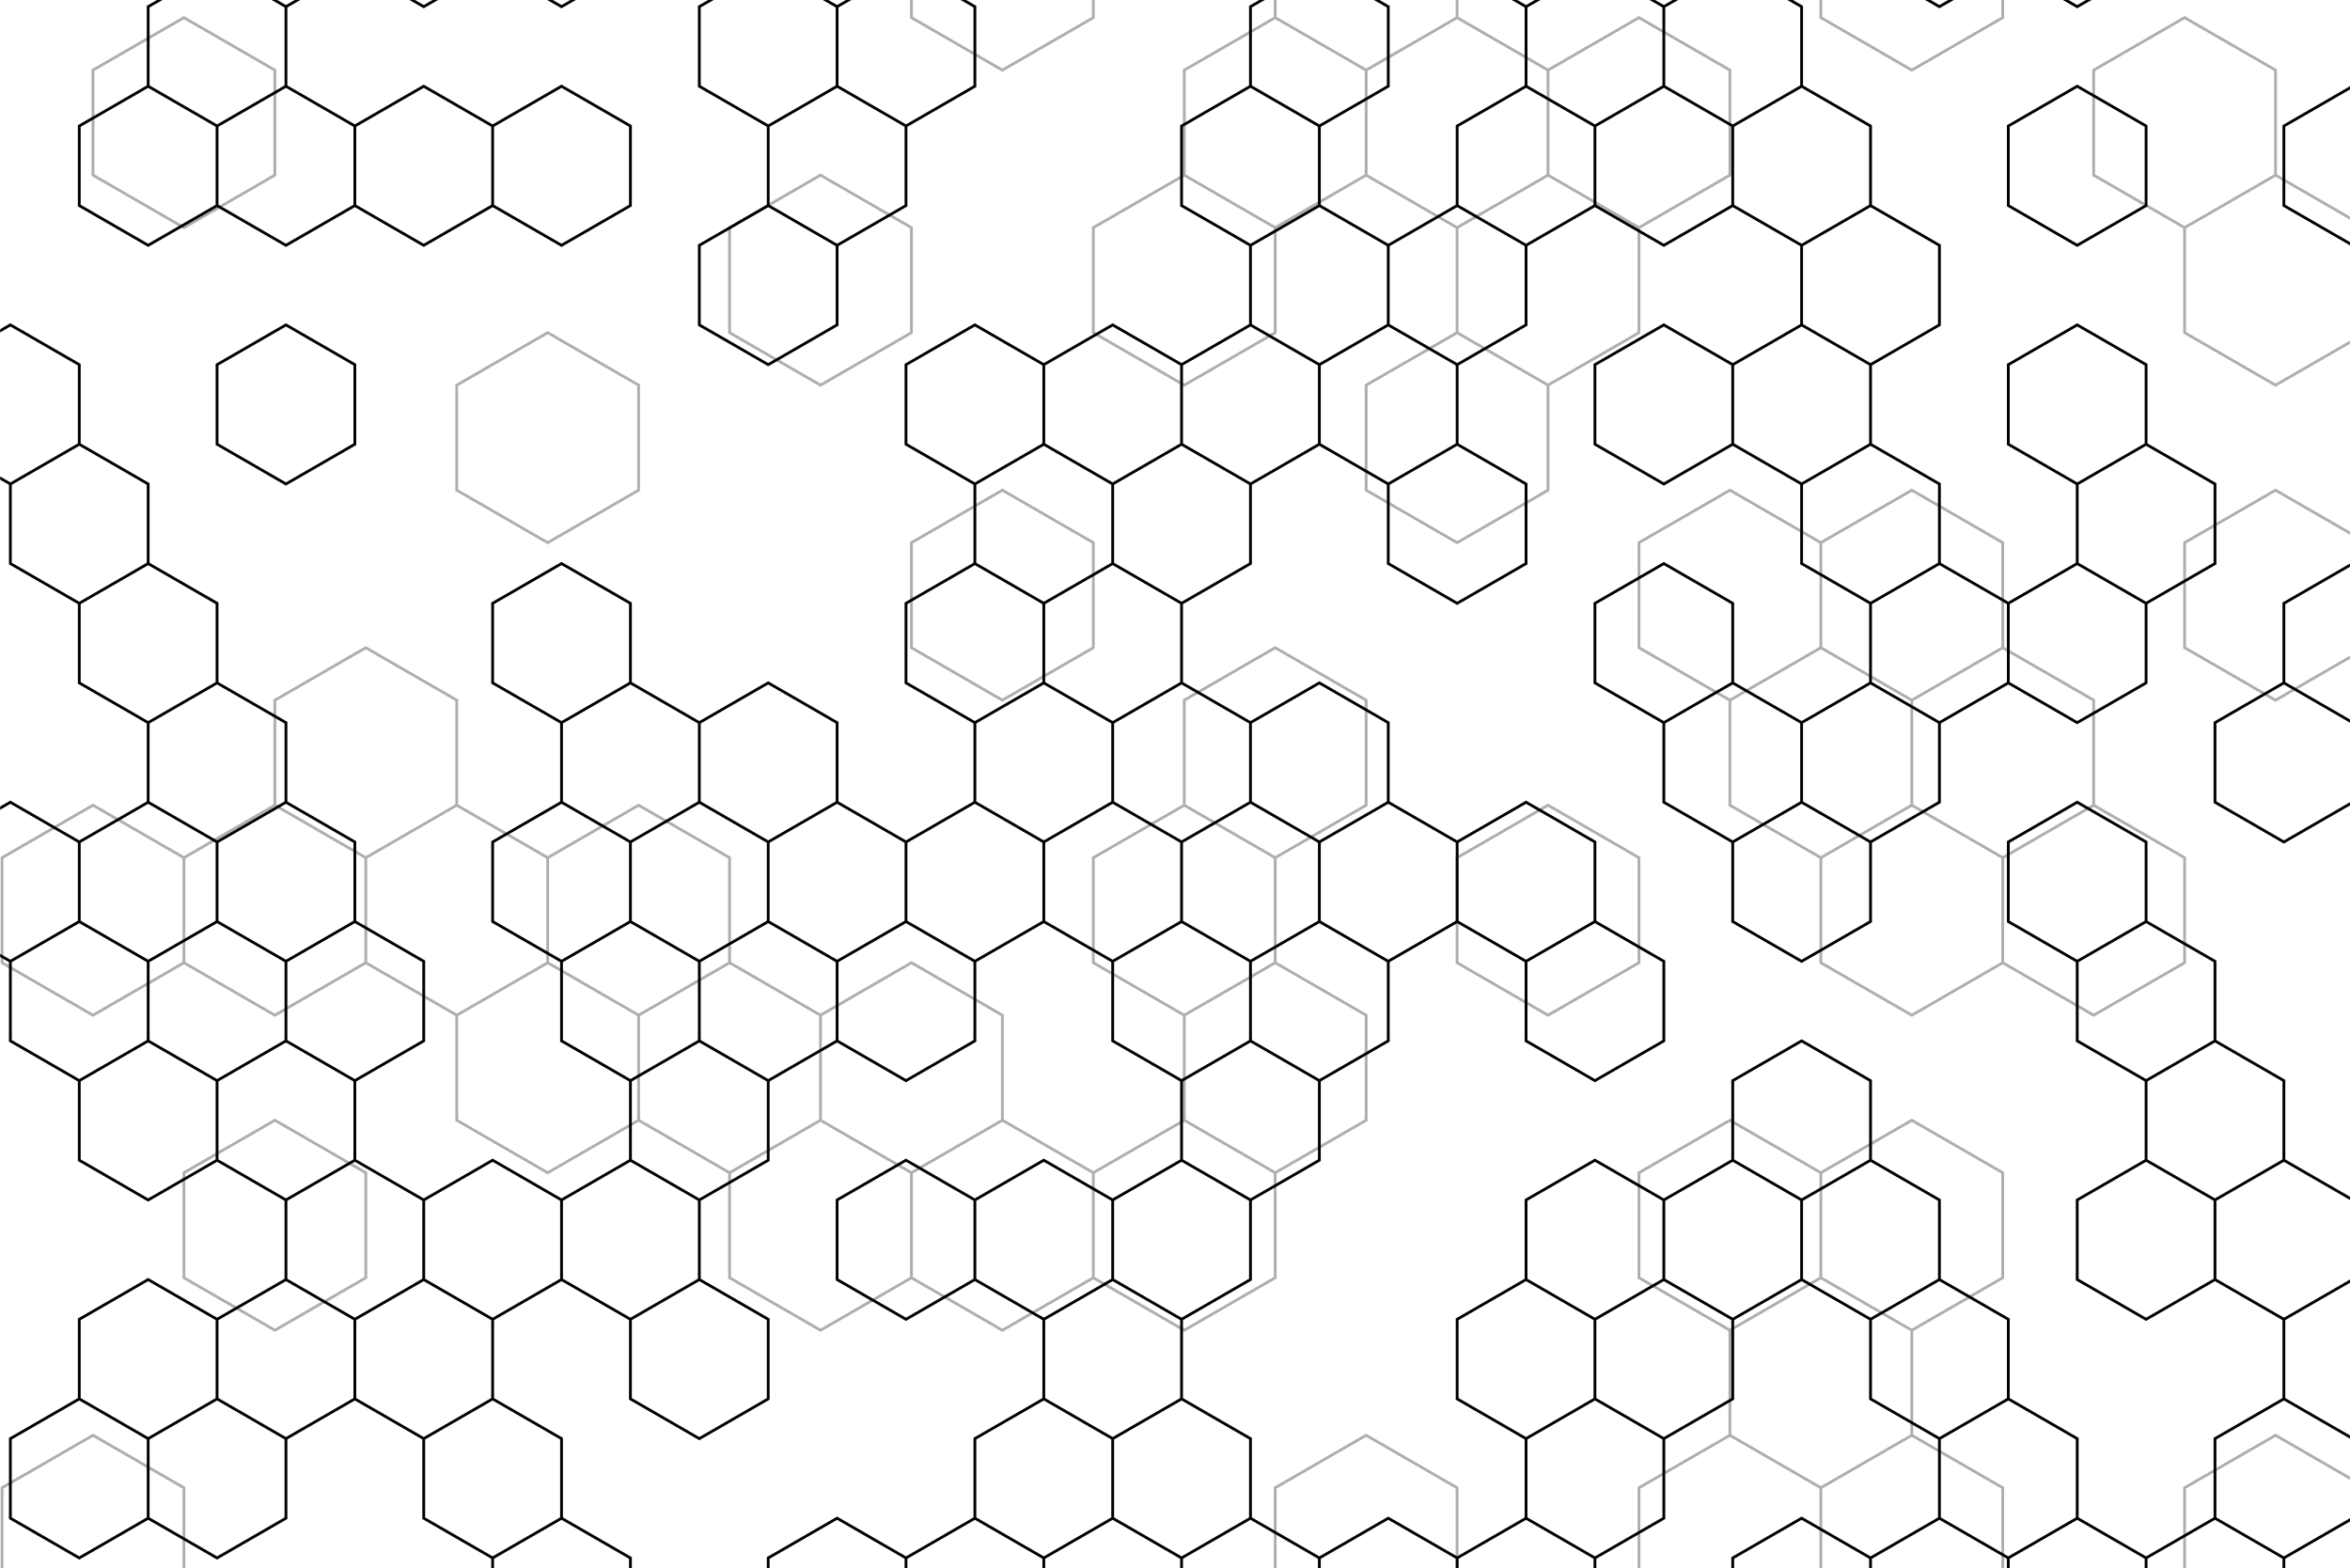 <svg width="1674" height="1117" viewBox="0 0 1674 1117" fill="none" xmlns="http://www.w3.org/2000/svg">
<g clip-path="url(#clip0_93_869)">
<mask id="mask0_93_869" style="mask-type:luminance" maskUnits="userSpaceOnUse" x="0" y="-266" width="1814" height="1700">
<path d="M1813.33 -266H0V1434H1813.33V-266Z" fill="white"/>
</mask>
<g mask="url(#mask0_93_869)">
<path d="M131.013 610.951L66.232 573.551L1.451 610.951V685.751L66.232 723.151L131.013 685.751M131.013 610.951V685.751M131.013 610.951L195.795 573.551M131.013 685.751L195.795 723.151L260.576 685.751M260.576 -211.849L325.357 -174.449M260.576 -211.849L195.795 -174.449V-99.649L260.576 -62.249L325.357 -99.649V-174.449M260.576 -211.849V-286.649L325.357 -324.049L390.139 -286.649V-211.849L325.357 -174.449M325.357 573.551V498.751L260.576 461.351L195.795 498.751V573.551M325.357 573.551L260.576 610.951M325.357 573.551L390.139 610.951M260.576 610.951L195.795 573.551M260.576 610.951V685.751M260.576 685.751L325.357 723.151M390.139 610.951V685.751M390.139 610.951L454.92 573.551L519.701 610.951V685.751M390.139 685.751L325.357 723.151M390.139 685.751L454.92 723.151M325.357 723.151V797.951L390.139 835.351L454.92 797.951M454.92 723.151V797.951M454.92 723.151L519.701 685.751M454.92 797.951L519.701 835.351M519.701 685.751L584.471 723.151M584.471 723.151V797.951M584.471 723.151L649.253 685.751L714.034 723.151V797.951M584.471 797.951L519.701 835.351M584.471 797.951L649.253 835.351M519.701 835.351V910.151L584.471 947.551L649.253 910.151M714.034 797.951L649.253 835.351M714.034 797.951L778.815 835.351M649.253 835.351V910.151M649.253 910.151L714.034 947.551L778.815 910.151M778.815 835.351V910.151M778.815 835.351L843.597 797.951M778.815 910.151L843.597 947.551L908.378 910.151V835.351M973.159 -99.649V-174.449L908.378 -211.849L843.597 -174.449V-99.649L908.378 -62.249M973.159 -99.649L908.378 -62.249M973.159 -99.649L1037.94 -62.249V12.551M908.378 -62.249V12.551M908.378 12.551L973.159 49.951M908.378 12.551L843.597 49.951V124.751M973.159 49.951V124.751M973.159 49.951L1037.94 12.551M973.159 124.751L908.378 162.151M973.159 124.751L1037.94 162.151M908.378 162.151L843.597 124.751M908.378 162.151V236.951L843.597 274.351L778.815 236.951V162.151L843.597 124.751M908.378 610.951L973.159 573.551V498.751L908.378 461.351L843.597 498.751V573.551M908.378 610.951L843.597 573.551M908.378 610.951V685.751M843.597 573.551L778.815 610.951V685.751L843.597 723.151M908.378 685.751L843.597 723.151M908.378 685.751L973.159 723.151V797.951L908.378 835.351M843.597 723.151V797.951M908.378 835.351L843.597 797.951M1037.94 12.551L1102.72 49.951M1102.72 49.951V124.751M1102.72 49.951L1167.5 12.551L1232.28 49.951V124.751L1167.5 162.151M1102.72 124.751L1037.94 162.151M1102.72 124.751L1167.5 162.151M1037.94 162.151V236.951M1037.94 236.951L1102.72 274.351M1037.94 236.951L973.159 274.351V349.151L1037.94 386.551L1102.72 349.151V274.351M1102.72 274.351L1167.5 236.951V162.151M1167.5 -286.649L1102.72 -324.049L1037.94 -286.649V-211.849L1102.72 -174.449M1167.5 -286.649V-211.849M1167.5 -286.649L1232.28 -324.049L1297.07 -286.649V-211.849L1232.28 -174.449M1167.5 -211.849L1102.72 -174.449M1167.5 -211.849L1232.28 -174.449M1102.72 -174.449V-99.649L1167.5 -62.249L1232.28 -99.649V-174.449M1167.5 1134.55L1232.28 1171.95M1167.5 1134.55L1102.72 1171.95V1246.75L1167.5 1284.15L1232.28 1246.75V1171.95M1167.5 1134.55V1059.75L1232.28 1022.35M1232.28 1171.95L1297.07 1134.55M1297.07 386.551L1232.28 349.151L1167.5 386.551V461.351L1232.28 498.751M1297.07 386.551V461.351M1297.07 386.551L1361.85 349.151L1426.63 386.551V461.351M1297.07 461.351L1232.28 498.751M1297.07 461.351L1361.85 498.751M1232.28 498.751V573.551L1297.07 610.951M1361.85 498.751V573.551M1361.85 498.751L1426.63 461.351M1361.85 573.551L1297.07 610.951M1361.85 573.551L1426.63 610.951M1297.07 610.951V685.751L1361.85 723.151L1426.63 685.751M1297.07 835.351L1232.28 797.951L1167.5 835.351V910.151L1232.28 947.551M1297.07 835.351V910.151M1297.07 835.351L1361.85 797.951L1426.63 835.351V910.151L1361.85 947.551M1297.07 910.151L1232.28 947.551M1297.07 910.151L1361.85 947.551M1232.28 947.551V1022.35M1361.85 947.551V1022.35M1361.85 1022.35L1297.07 1059.75M1361.85 1022.35L1426.63 1059.75V1134.55M1297.07 1059.75L1232.28 1022.35M1297.07 1059.75V1134.55M1297.07 1134.55L1361.85 1171.95M1426.63 461.351L1491.4 498.751V573.551M1491.4 573.551L1426.63 610.951M1491.4 573.551L1556.18 610.951V685.751L1491.4 723.151L1426.63 685.751M1426.63 610.951V685.751M1426.63 1134.55L1361.85 1171.95M1426.63 1134.55L1491.4 1171.95V1246.75L1426.63 1284.15L1361.85 1246.75V1171.95M1620.96 124.751V49.951L1556.18 12.551L1491.4 49.951V124.751L1556.18 162.151M1620.96 124.751L1556.18 162.151M1620.96 124.751L1685.74 162.151M1556.18 162.151V236.951L1620.96 274.351L1685.74 236.951M1685.74 -211.849L1750.52 -174.449M1685.74 -211.849L1620.96 -174.449V-99.649L1685.74 -62.249L1750.52 -99.649M1685.74 -211.849V-286.649L1750.52 -324.049L1815.31 -286.649V-211.849M1750.52 -174.449V-99.649M1750.52 -174.449L1815.31 -211.849M1750.52 -99.649L1815.31 -62.249L1880.09 -99.649V-174.449L1815.31 -211.849M1685.74 162.151V236.951M1685.74 162.151L1750.52 124.751L1815.31 162.151V236.951L1750.52 274.351L1685.74 236.951M1685.74 1059.75L1620.96 1022.35L1556.18 1059.75V1134.55L1620.96 1171.95M1685.74 1059.75V1134.55M1685.74 1059.75L1750.52 1022.35L1815.31 1059.75V1134.55L1750.52 1171.95M1685.74 1134.55L1620.96 1171.95M1685.74 1134.55L1750.52 1171.95M1620.96 1171.95V1246.75M1750.52 1171.95V1246.75L1685.74 1284.15M1685.74 1284.15L1620.96 1246.75M1685.74 1284.15V1358.95L1620.96 1396.35L1556.18 1358.95V1284.15L1620.96 1246.75M1815.31 685.751V610.951L1750.52 573.551L1685.74 610.951V685.751L1750.52 723.151M1815.31 685.751L1750.52 723.151M1815.31 685.751L1880.09 723.151V797.951L1815.31 835.351L1750.52 797.951V723.151M66.232 -324.049L131.013 -286.649V-211.849L66.232 -174.449L1.451 -211.849V-286.649L66.232 -324.049ZM131.013 12.551L195.795 49.951V124.751L131.013 162.151L66.232 124.751V49.951L131.013 12.551ZM66.232 1022.35L131.013 1059.75V1134.55L66.232 1171.95L1.451 1134.55V1059.75L66.232 1022.35ZM195.795 797.951L260.576 835.351V910.151L195.795 947.551L131.013 910.151V835.351L195.795 797.951ZM390.139 236.951L454.92 274.351V349.151L390.139 386.551L325.357 349.151V274.351L390.139 236.951ZM390.139 1134.55L454.92 1171.95V1246.75L390.139 1284.15L325.357 1246.75V1171.95L390.139 1134.55ZM390.139 1358.95L454.92 1396.35V1471.15L390.139 1508.55L325.357 1471.15V1396.35L390.139 1358.95ZM584.471 124.751L649.253 162.151V236.951L584.471 274.351L519.701 236.951V162.151L584.471 124.751ZM714.034 -324.049L778.815 -286.649V-211.849L714.034 -174.449L649.253 -211.849V-286.649L714.034 -324.049ZM714.034 -99.649L778.815 -62.249V12.551L714.034 49.951L649.253 12.551V-62.249L714.034 -99.649ZM714.034 349.151L778.815 386.551V461.351L714.034 498.751L649.253 461.351V386.551L714.034 349.151ZM778.815 1134.55L843.597 1171.95V1246.75L778.815 1284.15L714.034 1246.75V1171.95L778.815 1134.55ZM908.378 1358.95L973.159 1396.35V1471.15L908.378 1508.55L843.597 1471.15V1396.35L908.378 1358.95ZM973.159 1022.35L1037.94 1059.75V1134.55L973.159 1171.95L908.378 1134.55V1059.75L973.159 1022.35ZM1102.72 573.551L1167.5 610.951V685.751L1102.72 723.151L1037.94 685.751V610.951L1102.72 573.551ZM1361.85 -99.649L1426.63 -62.249V12.551L1361.85 49.951L1297.07 12.551V-62.249L1361.85 -99.649ZM1620.96 349.151L1685.74 386.551V461.351L1620.96 498.751L1556.18 461.351V386.551L1620.96 349.151Z" stroke="black" stroke-opacity="0.32" stroke-width="2"/>
<path d="M56.463 316.42V259.753L7.389 231.42L-41.684 259.753V316.42L7.389 344.753M56.463 316.42L7.389 344.753M56.463 316.42L105.547 344.753V401.42M7.389 344.753V401.42L56.463 429.753M105.547 401.42L56.463 429.753M105.547 401.42L154.621 429.753V486.42M56.463 429.753V486.42L105.547 514.753M56.463 599.753L7.389 571.42L-41.684 599.753V656.42L7.389 684.753M56.463 599.753V656.42M56.463 599.753L105.547 571.42M56.463 656.42L7.389 684.753M56.463 656.42L105.547 684.753M7.389 684.753V741.42L56.463 769.753M105.547 684.753V741.42M105.547 684.753L154.621 656.42M105.547 741.42L56.463 769.753M105.547 741.42L154.621 769.753M56.463 769.753V826.42L105.547 854.753L154.621 826.42M56.463 996.42L105.547 1024.75M56.463 996.42L7.389 1024.75V1081.42L56.463 1109.75L105.547 1081.42M56.463 996.42V939.753L105.547 911.42L154.621 939.753M105.547 1024.75V1081.42M105.547 1024.75L154.621 996.42M105.547 1081.42L154.621 1109.75L203.694 1081.42V1024.75M105.547 1251.42V1194.75L56.463 1166.42L7.389 1194.75V1251.42L56.463 1279.75M105.547 1251.42L56.463 1279.75M105.547 1251.42L154.621 1279.75V1336.42L105.547 1364.75L56.463 1336.42V1279.75M154.621 -23.58L203.694 4.753M154.621 -23.58L105.547 4.753V61.42M154.621 -23.58V-80.247L203.694 -108.58L252.767 -80.247M203.694 4.753V61.42M203.694 4.753L252.767 -23.58M203.694 61.42L154.621 89.753M203.694 61.42L252.767 89.753M154.621 89.753L105.547 61.42M154.621 89.753V146.42M105.547 61.42L56.463 89.753V146.42L105.547 174.753L154.621 146.42M154.621 146.42L203.694 174.753L252.767 146.42M154.621 486.42L105.547 514.753M154.621 486.42L203.694 514.753V571.42M105.547 514.753V571.42M203.694 571.42L154.621 599.753M203.694 571.42L252.767 599.753V656.42M154.621 599.753L105.547 571.42M154.621 599.753V656.42M154.621 656.42L203.694 684.753M203.694 684.753V741.42M203.694 684.753L252.767 656.42M203.694 741.42L154.621 769.753M203.694 741.42L252.767 769.753M154.621 769.753V826.42M154.621 826.42L203.694 854.753M154.621 939.753V996.42M154.621 939.753L203.694 911.42M154.621 996.42L203.694 1024.75M203.694 1024.75L252.767 996.42M252.767 -250.247L203.694 -278.58L154.621 -250.247V-193.58L203.694 -165.247L252.767 -193.58M252.767 -250.247V-193.58M252.767 -250.247L301.841 -278.58L350.925 -250.247M252.767 -193.58L301.841 -165.247M252.767 -80.247V-23.58M252.767 -80.247L301.841 -108.58M252.767 -23.58L301.841 4.753L350.925 -23.58M252.767 89.753V146.42M252.767 89.753L301.841 61.42L350.925 89.753M252.767 146.42L301.841 174.753L350.925 146.42M252.767 656.42L301.841 684.753V741.42L252.767 769.753M252.767 769.753V826.42M252.767 826.42L203.694 854.753M252.767 826.42L301.841 854.753M203.694 854.753V911.42M301.841 854.753V911.42M301.841 854.753L350.925 826.42L399.999 854.753M301.841 911.42L252.767 939.753M301.841 911.42L350.925 939.753M252.767 939.753L203.694 911.42M252.767 939.753V996.42M252.767 996.42L301.841 1024.75M301.841 1421.42V1364.75L252.767 1336.42L203.694 1364.75V1421.42L252.767 1449.75M301.841 1421.42L252.767 1449.75M301.841 1421.42L350.925 1449.75M252.767 1449.75V1506.42L301.841 1534.75L350.925 1506.42M350.925 -250.247V-193.58M350.925 -250.247L399.999 -278.58L449.072 -250.247M350.925 -193.58L301.841 -165.247M350.925 -193.58L399.999 -165.247M301.841 -165.247V-108.58M399.999 -165.247V-108.58M399.999 -165.247L449.072 -193.58M399.999 -108.58L350.925 -80.247M399.999 -108.58L449.072 -80.247V-23.58L399.999 4.753L350.925 -23.58M350.925 -80.247L301.841 -108.58M350.925 -80.247V-23.58M350.925 89.753V146.42M350.925 89.753L399.999 61.42L449.072 89.753V146.42L399.999 174.753L350.925 146.42M399.999 854.753V911.42M399.999 854.753L449.072 826.42M399.999 911.42L350.925 939.753M399.999 911.42L449.072 939.753M350.925 939.753V996.42M350.925 996.42L301.841 1024.75M350.925 996.42L399.999 1024.75V1081.42M301.841 1024.75V1081.42L350.925 1109.75M399.999 1081.42L350.925 1109.75M399.999 1081.42L449.072 1109.75V1166.42L399.999 1194.75L350.925 1166.42V1109.75M350.925 1449.75V1506.42M350.925 1449.75L399.999 1421.42M350.925 1506.42L399.999 1534.75L449.072 1506.42V1449.75M449.072 -250.247V-193.58M449.072 -250.247L498.157 -278.58L547.23 -250.247V-193.58M449.072 -193.58L498.157 -165.247M449.072 486.42V429.753L399.999 401.42L350.925 429.753V486.42L399.999 514.753M449.072 486.42L399.999 514.753M449.072 486.42L498.157 514.753M399.999 514.753V571.42M498.157 514.753V571.42M498.157 514.753L547.23 486.42L596.303 514.753V571.42M498.157 571.42L449.072 599.753M498.157 571.42L547.23 599.753M449.072 599.753L399.999 571.42M449.072 599.753V656.42M399.999 571.42L350.925 599.753V656.42L399.999 684.753M449.072 656.42L399.999 684.753M449.072 656.42L498.157 684.753M399.999 684.753V741.42L449.072 769.753M498.157 684.753V741.42M498.157 684.753L547.23 656.42M498.157 741.42L449.072 769.753M498.157 741.42L547.23 769.753M449.072 769.753V826.42M449.072 826.42L498.157 854.753M498.157 854.753V911.42M498.157 854.753L547.23 826.42V769.753M498.157 911.42L449.072 939.753M498.157 911.42L547.23 939.753V996.42L498.157 1024.75L449.072 996.42V939.753M449.072 1336.42V1279.75L399.999 1251.42L350.925 1279.75V1336.42L399.999 1364.75M449.072 1336.42L399.999 1364.75M449.072 1336.42L498.157 1364.75M399.999 1364.75V1421.42M498.157 1364.75V1421.42M498.157 1364.75L547.23 1336.42M498.157 1421.42L449.072 1449.75M498.157 1421.42L547.23 1449.75L596.303 1421.42V1364.75M449.072 1449.75L399.999 1421.42M547.23 -193.58L498.157 -165.247M547.23 -193.58L596.303 -165.247V-108.58L547.23 -80.247L498.157 -108.58V-165.247M596.303 4.753L547.23 -23.58L498.157 4.753V61.42L547.23 89.753M596.303 4.753V61.42M596.303 4.753L645.377 -23.58L694.45 4.753V61.42L645.377 89.753M596.303 61.42L547.23 89.753M596.303 61.42L645.377 89.753M547.23 89.753V146.42M547.23 146.42L596.303 174.753M547.23 146.42L498.157 174.753V231.42L547.23 259.753L596.303 231.42V174.753M596.303 174.753L645.377 146.42V89.753M596.303 571.42L547.23 599.753M596.303 571.42L645.377 599.753M547.23 599.753V656.42M547.23 656.42L596.303 684.753M596.303 684.753V741.42M596.303 684.753L645.377 656.42M596.303 741.42L547.23 769.753M596.303 741.42L645.377 769.753L694.45 741.42V684.753M547.23 1336.42L596.303 1364.75M547.23 1336.42V1279.75L596.303 1251.42L645.377 1279.75V1336.42L596.303 1364.75M645.377 599.753V656.42M645.377 599.753L694.45 571.42M645.377 656.42L694.45 684.753M694.45 684.753L743.535 656.42M694.45 854.753L645.377 826.42L596.303 854.753V911.42L645.377 939.753L694.45 911.42M694.45 854.753V911.42M694.45 854.753L743.535 826.42L792.608 854.753M694.45 911.42L743.535 939.753M645.377 1109.75L596.303 1081.42L547.23 1109.75V1166.42L596.303 1194.75L645.377 1166.42M645.377 1109.75V1166.42M645.377 1109.75L694.45 1081.42M645.377 1166.42L694.45 1194.75L743.535 1166.42V1109.75M743.535 259.753L694.45 231.42L645.377 259.753V316.42L694.45 344.753M743.535 259.753V316.42M743.535 259.753L792.608 231.42L841.681 259.753M743.535 316.42L694.45 344.753M743.535 316.42L792.608 344.753M694.45 344.753V401.42M792.608 344.753V401.42M792.608 344.753L841.681 316.42M792.608 401.42L743.535 429.753M792.608 401.42L841.681 429.753M743.535 429.753L694.45 401.42M743.535 429.753V486.42M694.45 401.42L645.377 429.753V486.42L694.45 514.753M743.535 486.42L694.45 514.753M743.535 486.42L792.608 514.753M694.45 514.753V571.42M792.608 514.753V571.42M792.608 514.753L841.681 486.42M792.608 571.42L743.535 599.753M792.608 571.42L841.681 599.753M743.535 599.753L694.45 571.42M743.535 599.753V656.42M743.535 656.42L792.608 684.753M792.608 854.753V911.42M792.608 854.753L841.681 826.42M792.608 911.42L743.535 939.753M792.608 911.42L841.681 939.753M743.535 939.753V996.42M743.535 996.42L792.608 1024.75M743.535 996.42L694.45 1024.75V1081.42M792.608 1024.75V1081.42M792.608 1024.75L841.681 996.42M792.608 1081.42L743.535 1109.75M792.608 1081.42L841.681 1109.75M743.535 1109.75L694.45 1081.42M792.608 1421.42V1364.75L743.535 1336.42L694.45 1364.75V1421.42M792.608 1421.42L743.535 1449.75M792.608 1421.42L841.681 1449.75V1506.42L792.608 1534.75L743.535 1506.42M743.535 1449.75L694.45 1421.42M743.535 1449.75V1506.42M694.45 1421.42L645.377 1449.75V1506.42L694.45 1534.75L743.535 1506.42M841.681 -193.58L890.766 -165.247M841.681 -193.58L792.608 -165.247V-108.58L841.681 -80.247L890.766 -108.58V-165.247M841.681 -193.58V-250.247L890.766 -278.58L939.839 -250.247V-193.58L890.766 -165.247M841.681 259.753V316.42M841.681 259.753L890.766 231.42M841.681 316.42L890.766 344.753M890.766 344.753V401.42L841.681 429.753M890.766 344.753L939.839 316.42M841.681 429.753V486.42M841.681 486.42L890.766 514.753M890.766 514.753V571.42M890.766 514.753L939.839 486.42L988.913 514.753V571.42M890.766 571.42L841.681 599.753M890.766 571.42L939.839 599.753M841.681 599.753V656.42M841.681 656.42L792.608 684.753M841.681 656.42L890.766 684.753M792.608 684.753V741.42L841.681 769.753M890.766 684.753V741.42M890.766 684.753L939.839 656.42M890.766 741.42L841.681 769.753M890.766 741.42L939.839 769.753M841.681 769.753V826.42M841.681 826.42L890.766 854.753M890.766 854.753V911.42L841.681 939.753M890.766 854.753L939.839 826.42V769.753M841.681 939.753V996.42M841.681 996.42L890.766 1024.75V1081.42M890.766 1081.42L841.681 1109.75M890.766 1081.42L939.839 1109.75M841.681 1109.75V1166.42L890.766 1194.75M939.839 89.753L988.913 61.42V4.753L939.839 -23.58L890.766 4.753V61.42M939.839 89.753L890.766 61.42M939.839 89.753V146.42M890.766 61.42L841.681 89.753V146.42L890.766 174.753M939.839 146.42L890.766 174.753M939.839 146.42L988.913 174.753M890.766 174.753V231.42M988.913 174.753V231.42M988.913 174.753L1037.99 146.42M988.913 231.42L939.839 259.753M988.913 231.42L1037.99 259.753M939.839 259.753L890.766 231.42M939.839 259.753V316.42M939.839 316.42L988.913 344.753M988.913 571.42L939.839 599.753M988.913 571.42L1037.99 599.753M939.839 599.753V656.42M939.839 656.42L988.913 684.753M988.913 684.753V741.42L939.839 769.753M988.913 684.753L1037.99 656.42M939.839 1109.75V1166.42M939.839 1109.75L988.913 1081.42L1037.99 1109.75M939.839 1166.42L890.766 1194.75M939.839 1166.42L988.913 1194.75M890.766 1194.75V1251.42L939.839 1279.75M988.913 1194.75V1251.42M988.913 1194.75L1037.99 1166.42M988.913 1251.42L939.839 1279.75M988.913 1251.42L1037.99 1279.75M939.839 1279.75V1336.42M939.839 1336.42L988.913 1364.75M939.839 1336.42L890.766 1364.75V1421.42L939.839 1449.75M988.913 1364.75V1421.42M988.913 1364.75L1037.99 1336.42M988.913 1421.42L939.839 1449.75M988.913 1421.42L1037.99 1449.75M939.839 1449.75V1506.42L988.913 1534.75L1037.99 1506.42M1037.99 146.42L1087.07 174.753M1037.99 146.42V89.753L1087.07 61.42M1087.07 174.753V231.42L1037.99 259.753M1087.07 174.753L1136.14 146.42M1037.99 259.753V316.42M1037.99 316.42L988.913 344.753M1037.99 316.42L1087.07 344.753V401.42L1037.99 429.753L988.913 401.42V344.753M1037.99 599.753V656.42M1037.99 599.753L1087.07 571.42L1136.14 599.753V656.42M1037.99 656.42L1087.07 684.753M1037.99 1109.75V1166.42M1037.99 1109.75L1087.07 1081.42M1037.99 1166.42L1087.07 1194.75M1037.99 1279.75V1336.42M1037.99 1279.75L1087.07 1251.42M1037.99 1336.42L1087.07 1364.75M1087.07 1364.75V1421.42M1087.07 1364.75L1136.14 1336.42M1087.07 1421.42L1037.99 1449.75M1087.07 1421.42L1136.14 1449.75V1506.42L1087.07 1534.75L1037.99 1506.42M1037.99 1449.75V1506.42M1185.22 -165.247L1136.14 -193.58L1087.07 -165.247V-108.58M1185.22 -165.247V-108.58M1185.22 -165.247L1234.29 -193.58L1283.36 -165.247M1185.22 -108.58L1136.14 -80.247M1185.22 -108.58L1234.29 -80.247M1136.14 -80.247L1087.07 -108.58M1136.14 -80.247V-23.58M1087.07 -108.58L1037.99 -80.247V-23.58L1087.07 4.753M1136.14 -23.58L1087.07 4.753M1136.14 -23.58L1185.22 4.753M1087.07 4.753V61.42M1185.22 4.753V61.42M1185.22 4.753L1234.29 -23.58M1185.22 61.42L1136.14 89.753M1185.22 61.42L1234.29 89.753M1136.14 89.753L1087.07 61.42M1136.14 89.753V146.42M1136.14 146.42L1185.22 174.753L1234.29 146.42M1136.14 656.42L1087.07 684.753M1136.14 656.42L1185.22 684.753V741.42L1136.14 769.753L1087.07 741.42V684.753M1185.22 854.753L1136.14 826.42L1087.07 854.753V911.42M1185.22 854.753V911.42M1185.22 854.753L1234.29 826.42M1185.22 911.42L1136.14 939.753M1185.22 911.42L1234.29 939.753M1136.14 939.753L1087.07 911.42M1136.14 939.753V996.42M1087.07 911.42L1037.99 939.753V996.42L1087.07 1024.75M1136.14 996.42L1087.07 1024.75M1136.14 996.42L1185.22 1024.75M1087.07 1024.75V1081.42M1185.22 1024.75V1081.42L1136.14 1109.75M1185.22 1024.75L1234.29 996.42V939.753M1136.14 1109.75L1087.07 1081.42M1136.14 1109.75V1166.42M1136.14 1166.42L1087.07 1194.75M1136.14 1166.42L1185.22 1194.75V1251.42M1087.07 1194.75V1251.42M1185.22 1251.42L1136.14 1279.75M1185.22 1251.42L1234.29 1279.75V1336.42L1185.22 1364.75L1136.14 1336.42M1136.14 1279.75L1087.07 1251.42M1136.14 1279.75V1336.42M1283.36 -165.247V-108.58M1283.36 -165.247L1332.45 -193.58L1381.52 -165.247M1283.36 -108.58L1234.29 -80.247M1283.36 -108.58L1332.45 -80.247M1234.29 -80.247V-23.58M1234.29 -23.58L1283.36 4.753V61.42M1283.36 61.42L1234.29 89.753M1283.36 61.42L1332.45 89.753V146.42M1234.29 89.753V146.42M1234.29 146.42L1283.36 174.753M1234.29 259.753L1185.22 231.42L1136.14 259.753V316.42L1185.22 344.753L1234.29 316.42M1234.29 259.753V316.42M1234.29 259.753L1283.36 231.42M1234.29 316.42L1283.36 344.753M1234.29 486.42V429.753L1185.22 401.42L1136.14 429.753V486.42L1185.22 514.753M1234.29 486.42L1185.22 514.753M1234.29 486.42L1283.36 514.753M1185.22 514.753V571.42L1234.29 599.753M1283.36 514.753V571.42M1283.36 514.753L1332.45 486.42M1283.36 571.42L1234.29 599.753M1283.36 571.42L1332.45 599.753M1234.29 599.753V656.42L1283.36 684.753L1332.45 656.42V599.753M1234.29 826.42L1283.36 854.753M1234.29 826.42V769.753L1283.36 741.42L1332.45 769.753V826.42M1283.36 854.753V911.42M1283.36 854.753L1332.45 826.42M1283.36 911.42L1234.29 939.753M1283.36 911.42L1332.45 939.753M1381.52 -165.247V-108.58M1381.52 -165.247L1430.6 -193.58M1381.52 -108.58L1332.45 -80.247M1381.52 -108.58L1430.6 -80.247M1332.45 -80.247V-23.58L1381.52 4.753L1430.6 -23.58M1332.45 146.42L1283.36 174.753M1332.45 146.42L1381.52 174.753V231.42L1332.45 259.753M1283.36 174.753V231.42M1332.45 259.753L1283.36 231.42M1332.45 259.753V316.42M1332.45 316.42L1283.36 344.753M1332.45 316.42L1381.52 344.753V401.42M1283.36 344.753V401.42L1332.45 429.753M1381.52 401.42L1332.45 429.753M1381.52 401.42L1430.6 429.753M1332.45 429.753V486.42M1332.45 486.42L1381.52 514.753M1381.52 514.753V571.42L1332.45 599.753M1381.52 514.753L1430.6 486.42M1332.45 826.42L1381.52 854.753V911.42M1381.52 911.42L1332.45 939.753M1381.52 911.42L1430.6 939.753V996.42M1332.45 939.753V996.42L1381.52 1024.75M1332.45 1109.75L1283.36 1081.42L1234.29 1109.75V1166.42L1283.36 1194.75M1332.45 1109.75V1166.42M1332.45 1109.75L1381.52 1081.42M1332.45 1166.42L1283.36 1194.75M1332.45 1166.42L1381.52 1194.75M1283.36 1194.75V1251.42L1332.45 1279.75L1381.52 1251.42M1381.52 1194.75V1251.42M1381.52 1194.75L1430.6 1166.42M1381.52 1251.42L1430.6 1279.75M1332.45 1449.75L1283.36 1421.42L1234.29 1449.75V1506.42L1283.36 1534.75L1332.45 1506.42M1332.45 1449.75V1506.42M1332.45 1449.75L1381.52 1421.42M1332.45 1506.42L1381.52 1534.75L1430.6 1506.42V1449.75M1430.6 -193.58L1479.68 -165.247M1430.6 -193.58V-250.247L1479.68 -278.58L1528.75 -250.247V-193.58L1479.68 -165.247M1479.68 -165.247V-108.58M1479.68 -108.58L1430.6 -80.247M1479.68 -108.58L1528.75 -80.247V-23.58L1479.68 4.753L1430.6 -23.58M1430.6 -80.247V-23.58M1430.6 429.753V486.42M1430.6 429.753L1479.68 401.42M1430.6 486.42L1479.68 514.753L1528.75 486.42V429.753M1430.6 996.42L1381.52 1024.75M1430.6 996.42L1479.68 1024.75V1081.42M1381.52 1024.75V1081.42M1479.68 1081.42L1430.6 1109.75M1479.68 1081.42L1528.75 1109.75M1430.6 1109.75L1381.52 1081.42M1430.6 1109.75V1166.42M1430.6 1166.42L1479.68 1194.75M1479.68 1194.75V1251.42M1479.68 1194.75L1528.75 1166.42M1479.68 1251.42L1430.6 1279.75M1479.68 1251.42L1528.75 1279.75V1336.42L1479.68 1364.75M1430.6 1279.75V1336.42M1430.6 1336.42L1479.68 1364.75M1430.6 1336.42L1381.52 1364.75V1421.42M1479.68 1364.75V1421.42L1430.6 1449.75M1430.6 1449.75L1381.52 1421.42M1528.75 316.42V259.753L1479.68 231.42L1430.6 259.753V316.42L1479.68 344.753M1528.75 316.42L1479.68 344.753M1528.75 316.42L1577.83 344.753V401.42L1528.75 429.753M1479.68 344.753V401.42M1528.75 429.753L1479.68 401.42M1528.75 656.42V599.753L1479.68 571.42L1430.6 599.753V656.42L1479.68 684.753M1528.75 656.42L1479.68 684.753M1528.75 656.42L1577.83 684.753V741.42M1479.68 684.753V741.42L1528.75 769.753M1577.83 741.42L1528.75 769.753M1577.83 741.42L1626.9 769.753V826.42M1528.75 769.753V826.42M1528.75 826.42L1577.83 854.753M1528.75 826.42L1479.68 854.753V911.42L1528.75 939.753L1577.83 911.42M1577.83 854.753V911.42M1577.83 854.753L1626.9 826.42M1577.83 911.42L1626.9 939.753M1528.75 1109.75V1166.42M1528.75 1109.75L1577.83 1081.42M1528.75 1166.42L1577.83 1194.75L1626.9 1166.42M1626.9 486.42L1675.98 514.753M1626.9 486.42L1577.83 514.753V571.42L1626.9 599.753L1675.98 571.42V514.753M1626.9 486.42V429.753L1675.98 401.42L1725.06 429.753M1675.98 514.753L1725.06 486.42M1626.9 826.42L1675.98 854.753V911.42M1675.98 911.42L1626.9 939.753M1675.98 911.42L1725.06 939.753M1626.9 939.753V996.42M1626.9 996.42L1675.98 1024.75M1626.9 996.42L1577.83 1024.75V1081.42M1675.98 1024.75V1081.42M1675.98 1024.75L1725.06 996.42M1675.98 1081.42L1626.9 1109.75M1675.98 1081.42L1725.06 1109.75M1626.9 1109.75L1577.83 1081.42M1626.9 1109.75V1166.42M1626.9 1166.42L1675.98 1194.75M1626.9 1449.75L1577.83 1421.42L1528.75 1449.75V1506.42L1577.83 1534.75L1626.9 1506.42M1626.9 1449.75V1506.42M1626.9 1449.75L1675.98 1421.42M1626.9 1506.42L1675.98 1534.75L1725.06 1506.42V1449.75M1725.06 89.753L1675.98 61.42L1626.9 89.753V146.42L1675.98 174.753L1725.06 146.42M1725.06 89.753V146.42M1725.06 89.753L1774.13 61.42L1823.2 89.753V146.42M1725.06 146.42L1774.13 174.753M1725.06 429.753V486.42M1725.06 429.753L1774.13 401.42M1725.06 486.42L1774.13 514.753M1725.06 939.753V996.42M1725.06 939.753L1774.13 911.42L1823.2 939.753V996.42L1774.13 1024.75L1725.06 996.42M1725.06 1109.75V1166.42M1725.06 1109.75L1774.13 1081.42L1823.2 1109.75V1166.42M1725.06 1166.42L1675.98 1194.75M1725.06 1166.42L1774.13 1194.75M1675.98 1194.75V1251.42L1725.06 1279.75M1774.13 1194.75V1251.42M1774.13 1194.75L1823.2 1166.42M1774.13 1251.42L1725.06 1279.75M1774.13 1251.42L1823.2 1279.75M1725.06 1279.75V1336.42M1725.06 1336.42L1774.13 1364.75M1725.06 1336.42L1675.98 1364.75V1421.42M1774.13 1364.75V1421.42M1774.13 1364.75L1823.2 1336.42M1774.13 1421.42L1725.06 1449.75M1774.13 1421.42L1823.2 1449.75L1872.29 1421.42V1364.75L1823.2 1336.42M1725.06 1449.75L1675.98 1421.42M1823.2 146.42L1774.13 174.753M1823.2 146.42L1872.29 174.753V231.42L1823.2 259.753L1774.13 231.42V174.753M1823.2 429.753L1872.29 401.42V344.753L1823.2 316.42L1774.13 344.753V401.42M1823.2 429.753L1774.13 401.42M1823.2 429.753V486.42M1823.2 486.42L1774.13 514.753M1823.2 486.42L1872.29 514.753V571.42L1823.2 599.753L1774.13 571.42V514.753M1823.2 1166.42L1872.29 1194.75V1251.42L1823.2 1279.75M1823.2 1279.75V1336.42M7.389 -278.58L56.463 -250.247V-193.58L7.389 -165.247L-41.684 -193.58V-250.247L7.389 -278.58ZM203.694 231.42L252.767 259.753V316.42L203.694 344.753L154.621 316.42V259.753L203.694 231.42ZM252.767 1166.42L301.841 1194.75V1251.42L252.767 1279.75L203.694 1251.42V1194.75L252.767 1166.42ZM1479.68 61.42L1528.75 89.753V146.42L1479.68 174.753L1430.6 146.42V89.753L1479.68 61.42ZM1675.98 -278.58L1725.06 -250.247V-193.58L1675.98 -165.247L1626.9 -193.58V-250.247L1675.98 -278.58ZM1823.2 -193.58L1872.29 -165.247V-108.58L1823.2 -80.247L1774.13 -108.58V-165.247L1823.2 -193.58ZM1774.13 741.42L1823.2 769.753V826.42L1774.13 854.753L1725.06 826.42V769.753L1774.13 741.42Z" stroke="black" stroke-width="2"/>
</g>
</g>
<defs>
<clipPath id="clip0_93_869">
<rect width="1813.33" height="1700" fill="white" transform="translate(0 -266)"/>
</clipPath>
</defs>
</svg>
